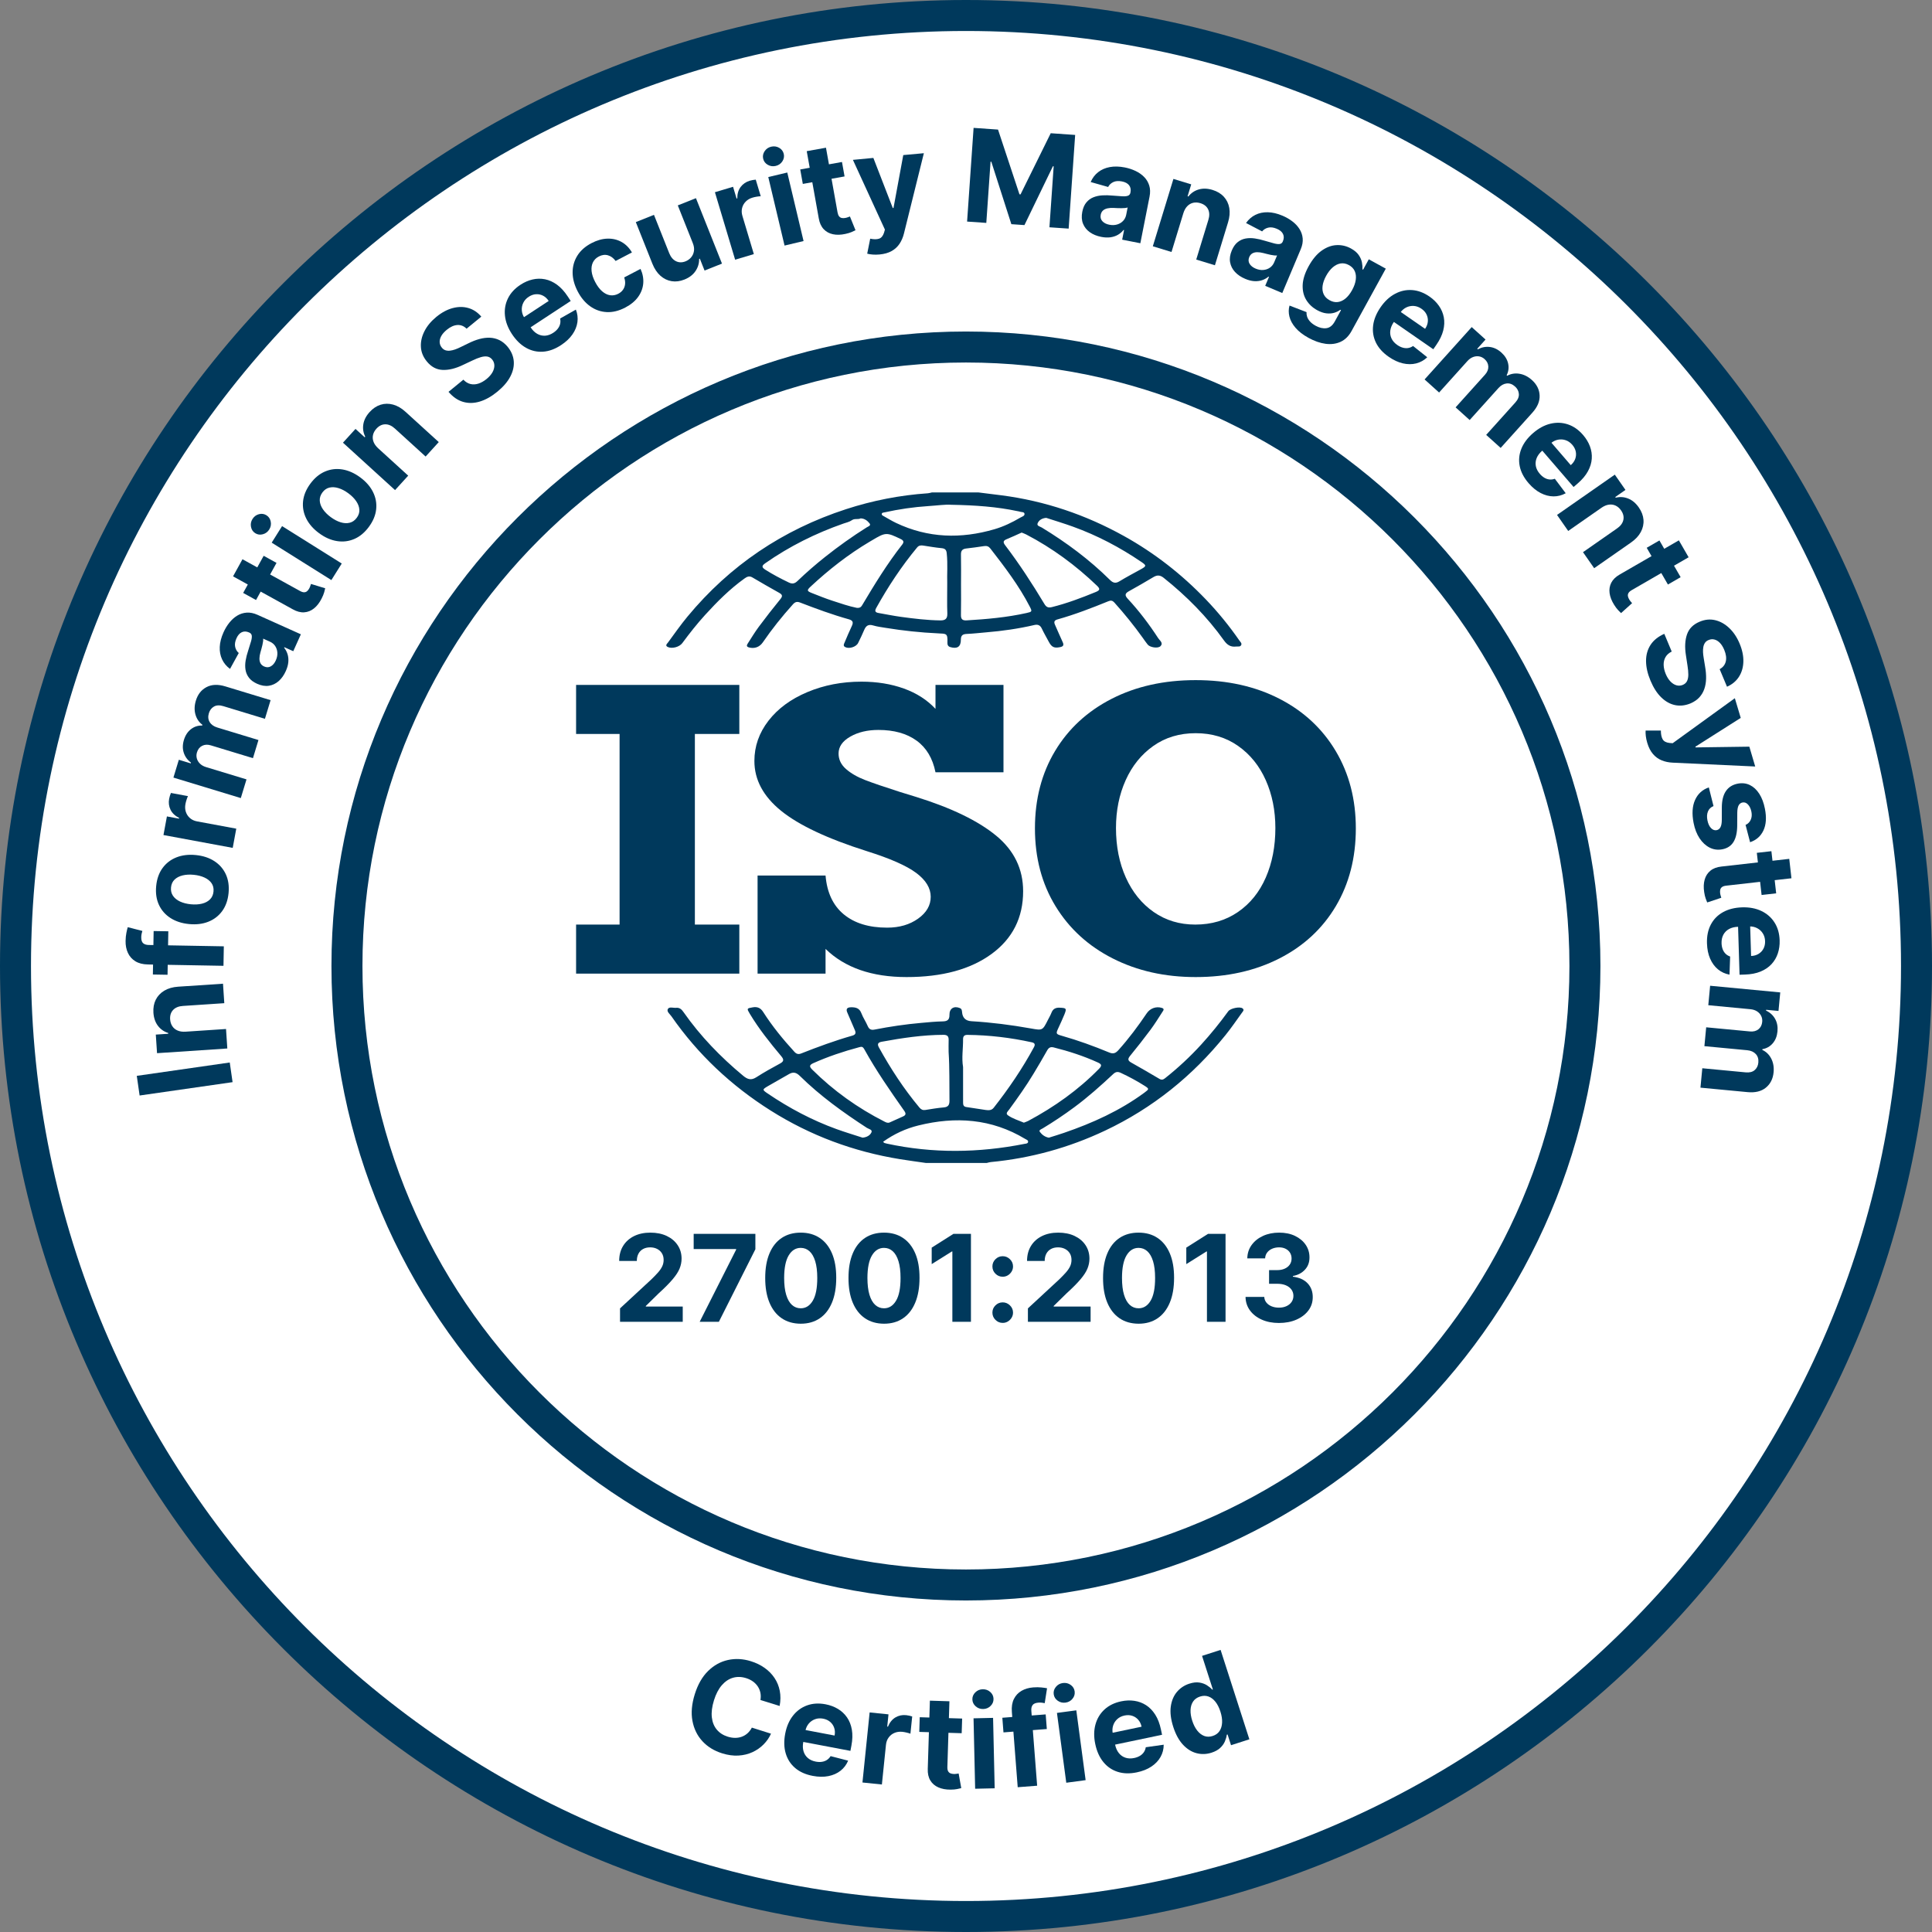 <svg width="200" height="200" viewBox="0 0 200 200" fill="none" xmlns="http://www.w3.org/2000/svg">
<rect x="0" y="0" width="200" height="200" fill="#808080" stroke="none"/>
<g clip-path="url(#clip0_4005_804)">
<g clip-path="url(#clip1_4005_804)">
<path d="M99.996 199.245C154.808 199.245 199.241 154.811 199.241 100C199.241 45.188 154.808 0.754 99.996 0.754C45.184 0.754 0.75 45.188 0.75 100C0.75 154.811 45.184 199.245 99.996 199.245Z" fill="white"/>
<path d="M100 200C44.86 200 0 155.14 0 100C0 44.86 44.86 0 100 0C155.14 0 200 44.86 200 100C200 155.14 155.14 200 100 200ZM100 3.208C46.629 3.208 3.208 46.629 3.208 100C3.208 153.371 46.629 196.792 100 196.792C153.371 196.792 196.792 153.371 196.792 100C196.792 46.629 153.371 3.208 100 3.208Z" fill="#00395C"/>
<path d="M99.994 165.681C63.777 165.681 34.312 136.217 34.312 100C34.312 63.783 63.777 34.318 99.994 34.318C136.211 34.318 165.676 63.783 165.676 100C165.676 136.217 136.211 165.681 99.994 165.681ZM99.994 37.527C65.546 37.527 37.521 65.552 37.521 100C37.521 134.448 65.546 162.473 99.994 162.473C134.441 162.473 162.467 134.447 162.467 100C162.467 65.552 134.442 37.527 99.994 37.527Z" fill="#00395C"/>
<path d="M64.186 136.83V135.443L67.427 132.443C67.703 132.176 67.935 131.936 68.123 131.722C68.311 131.509 68.454 131.299 68.552 131.093C68.65 130.888 68.699 130.664 68.699 130.425C68.699 130.158 68.638 129.927 68.516 129.733C68.395 129.539 68.229 129.39 68.018 129.284C67.808 129.179 67.57 129.126 67.303 129.126C67.024 129.126 66.781 129.183 66.574 129.295C66.366 129.408 66.206 129.569 66.094 129.78C65.981 129.99 65.925 130.241 65.925 130.531H64.098C64.098 129.935 64.232 129.418 64.502 128.98C64.772 128.541 65.15 128.202 65.635 127.961C66.122 127.722 66.682 127.602 67.316 127.602C67.968 127.602 68.536 127.716 69.021 127.946C69.505 128.176 69.882 128.493 70.152 128.9C70.422 129.305 70.557 129.771 70.557 130.296C70.557 130.639 70.489 130.979 70.355 131.313C70.22 131.649 69.98 132.02 69.636 132.427C69.293 132.834 68.808 133.323 68.183 133.892L66.854 135.194V135.256H70.677V136.83L64.186 136.83Z" fill="#00395C"/>
<path d="M72.431 136.83L76.205 129.362V129.3H71.809V127.726H78.197V129.322L74.418 136.83L72.431 136.83Z" fill="#00395C"/>
<path d="M82.891 137.03C82.127 137.027 81.469 136.839 80.92 136.466C80.37 136.092 79.948 135.551 79.653 134.843C79.358 134.135 79.212 133.283 79.215 132.287C79.215 131.294 79.362 130.448 79.657 129.749C79.952 129.049 80.374 128.516 80.924 128.15C81.474 127.784 82.129 127.602 82.891 127.602C83.653 127.602 84.308 127.785 84.858 128.153C85.408 128.52 85.831 129.053 86.128 129.751C86.424 130.449 86.57 131.294 86.567 132.287C86.567 133.286 86.42 134.139 86.125 134.847C85.831 135.556 85.409 136.097 84.86 136.47C84.312 136.844 83.656 137.03 82.891 137.03ZM82.891 135.434C83.413 135.434 83.829 135.172 84.14 134.647C84.451 134.123 84.605 133.336 84.603 132.287C84.603 131.596 84.532 131.021 84.391 130.562C84.251 130.103 84.052 129.758 83.796 129.526C83.54 129.295 83.238 129.18 82.891 129.18C82.373 129.18 81.957 129.439 81.646 129.958C81.335 130.476 81.178 131.253 81.175 132.287C81.175 132.986 81.246 133.57 81.386 134.036C81.527 134.503 81.727 134.853 81.984 135.086C82.242 135.318 82.544 135.434 82.891 135.434Z" fill="#00395C"/>
<path d="M91.512 137.03C90.748 137.027 90.09 136.839 89.541 136.466C88.991 136.092 88.569 135.551 88.274 134.843C87.979 134.135 87.833 133.283 87.836 132.287C87.836 131.294 87.983 130.448 88.278 129.749C88.573 129.049 88.995 128.516 89.545 128.15C90.095 127.784 90.75 127.602 91.512 127.602C92.274 127.602 92.929 127.785 93.479 128.153C94.029 128.52 94.452 129.053 94.749 129.751C95.045 130.449 95.192 131.294 95.188 132.287C95.188 133.286 95.041 134.139 94.746 134.847C94.452 135.556 94.03 136.097 93.481 136.47C92.933 136.844 92.277 137.03 91.512 137.03ZM91.512 135.434C92.034 135.434 92.45 135.172 92.761 134.647C93.073 134.123 93.227 133.336 93.224 132.287C93.224 131.596 93.153 131.021 93.012 130.562C92.872 130.103 92.673 129.758 92.417 129.526C92.161 129.295 91.859 129.18 91.512 129.18C90.994 129.18 90.579 129.439 90.267 129.958C89.957 130.476 89.799 131.253 89.796 132.287C89.796 132.986 89.867 133.57 90.007 134.036C90.148 134.503 90.348 134.853 90.605 135.086C90.863 135.318 91.165 135.434 91.512 135.434Z" fill="#00395C"/>
<path d="M100.512 127.726V136.83H98.588V129.553H98.534L96.449 130.86V129.153L98.703 127.726L100.512 127.726Z" fill="#00395C"/>
<path d="M103.801 132.167C103.508 132.167 103.257 132.063 103.048 131.854C102.839 131.645 102.734 131.394 102.734 131.1C102.734 130.81 102.839 130.561 103.048 130.353C103.257 130.146 103.508 130.042 103.801 130.042C104.086 130.042 104.335 130.146 104.548 130.353C104.762 130.561 104.868 130.81 104.868 131.1C104.868 131.296 104.818 131.474 104.719 131.636C104.62 131.798 104.49 131.927 104.33 132.023C104.17 132.119 103.994 132.167 103.801 132.167ZM103.801 136.946C103.508 136.946 103.257 136.841 103.048 136.632C102.839 136.424 102.734 136.172 102.734 135.879C102.734 135.589 102.839 135.34 103.048 135.132C103.257 134.925 103.508 134.821 103.801 134.821C104.086 134.821 104.335 134.925 104.548 135.132C104.762 135.34 104.868 135.589 104.868 135.879C104.868 136.075 104.818 136.253 104.719 136.415C104.62 136.576 104.49 136.705 104.33 136.802C104.17 136.898 103.994 136.946 103.801 136.946Z" fill="#00395C"/>
<path d="M106.409 136.83V135.443L109.65 132.443C109.925 132.176 110.157 131.936 110.345 131.722C110.534 131.509 110.677 131.299 110.775 131.093C110.872 130.888 110.921 130.664 110.921 130.425C110.921 130.158 110.861 129.927 110.739 129.733C110.617 129.539 110.451 129.39 110.241 129.284C110.03 129.179 109.792 129.126 109.525 129.126C109.247 129.126 109.004 129.183 108.797 129.295C108.589 129.408 108.429 129.569 108.316 129.78C108.204 129.99 108.147 130.241 108.147 130.531H106.32C106.32 129.935 106.455 129.418 106.725 128.98C106.994 128.541 107.373 128.202 107.858 127.961C108.344 127.722 108.905 127.602 109.539 127.602C110.191 127.602 110.759 127.716 111.243 127.946C111.728 128.176 112.105 128.493 112.375 128.9C112.645 129.305 112.779 129.771 112.779 130.296C112.779 130.639 112.712 130.979 112.577 131.313C112.442 131.649 112.203 132.02 111.859 132.427C111.516 132.834 111.031 133.323 110.405 133.892L109.076 135.194V135.256H112.899V136.83L106.409 136.83Z" fill="#00395C"/>
<path d="M117.864 137.03C117.099 137.027 116.442 136.839 115.892 136.466C115.343 136.092 114.92 135.551 114.625 134.843C114.331 134.135 114.184 133.283 114.188 132.287C114.188 131.294 114.335 130.448 114.63 129.749C114.925 129.049 115.347 128.516 115.897 128.15C116.447 127.784 117.102 127.602 117.864 127.602C118.626 127.602 119.281 127.785 119.831 128.153C120.381 128.52 120.804 129.053 121.1 129.751C121.396 130.449 121.543 131.294 121.54 132.287C121.54 133.286 121.393 134.139 121.098 134.847C120.803 135.556 120.381 136.097 119.833 136.47C119.285 136.844 118.628 137.03 117.864 137.03ZM117.864 135.434C118.385 135.434 118.802 135.172 119.113 134.647C119.424 134.123 119.578 133.336 119.575 132.287C119.575 131.596 119.505 131.021 119.364 130.562C119.224 130.103 119.025 129.758 118.769 129.526C118.512 129.295 118.21 129.18 117.864 129.18C117.345 129.18 116.93 129.439 116.619 129.958C116.308 130.476 116.151 131.253 116.148 132.287C116.148 132.986 116.218 133.57 116.359 134.036C116.5 134.503 116.699 134.853 116.957 135.086C117.215 135.318 117.517 135.434 117.864 135.434Z" fill="#00395C"/>
<path d="M126.868 127.726V136.83H124.943V129.553H124.89L122.805 130.86V129.153L125.058 127.726L126.868 127.726Z" fill="#00395C"/>
<path d="M132.392 136.954C131.728 136.954 131.137 136.84 130.62 136.61C130.103 136.381 129.695 136.063 129.398 135.659C129.1 135.254 128.946 134.787 128.938 134.256H130.876C130.887 134.479 130.961 134.674 131.096 134.841C131.23 135.008 131.411 135.138 131.636 135.23C131.861 135.322 132.114 135.368 132.396 135.368C132.689 135.368 132.948 135.316 133.174 135.212C133.399 135.109 133.576 134.964 133.703 134.781C133.83 134.597 133.894 134.385 133.894 134.145C133.894 133.902 133.827 133.687 133.692 133.498C133.557 133.31 133.364 133.163 133.114 133.056C132.863 132.949 132.566 132.896 132.223 132.896H131.374V131.482H132.223C132.513 131.482 132.77 131.432 132.994 131.331C133.218 131.23 133.392 131.09 133.516 130.911C133.641 130.732 133.703 130.522 133.703 130.282C133.703 130.054 133.649 129.853 133.541 129.68C133.433 129.506 133.281 129.371 133.087 129.273C132.893 129.175 132.667 129.126 132.41 129.126C132.148 129.126 131.91 129.173 131.694 129.266C131.477 129.36 131.304 129.492 131.174 129.664C131.043 129.836 130.974 130.038 130.965 130.269H129.12C129.129 129.744 129.278 129.282 129.569 128.882C129.859 128.481 130.251 128.168 130.744 127.942C131.238 127.715 131.796 127.602 132.418 127.602C133.047 127.602 133.596 127.715 134.067 127.944C134.538 128.172 134.906 128.479 135.168 128.866C135.43 129.253 135.559 129.687 135.557 130.167C135.559 130.676 135.402 131.102 135.083 131.442C134.765 131.783 134.351 131.999 133.841 132.091V132.162C134.51 132.249 135.021 132.48 135.372 132.858C135.723 133.236 135.897 133.708 135.895 134.274C135.897 134.793 135.748 135.254 135.448 135.657C135.147 136.059 134.733 136.377 134.205 136.608C133.678 136.839 133.073 136.954 132.392 136.954Z" fill="#00395C"/>
<path d="M14.16 111.372L23.784 109.989L24.076 112.024L14.453 113.407L14.16 111.372Z" fill="#00395C"/>
<path d="M19.191 106.801L23.398 106.521L23.532 108.538L16.257 109.024L16.129 107.101L17.413 107.015L17.407 106.93C16.973 106.797 16.62 106.55 16.346 106.188C16.073 105.825 15.919 105.374 15.882 104.834C15.849 104.328 15.93 103.881 16.125 103.49C16.322 103.099 16.617 102.786 17.012 102.551C17.408 102.315 17.887 102.178 18.453 102.141L23.085 101.832L23.219 103.849L18.947 104.134C18.502 104.161 18.161 104.298 17.926 104.545C17.69 104.792 17.585 105.118 17.612 105.522C17.631 105.794 17.705 106.029 17.836 106.228C17.966 106.427 18.146 106.577 18.377 106.677C18.607 106.778 18.879 106.819 19.191 106.801Z" fill="#00395C"/>
<path d="M23.134 99.98L15.317 99.841C14.789 99.832 14.353 99.721 14.007 99.507C13.663 99.294 13.408 99.005 13.24 98.641C13.072 98.277 12.992 97.866 13.001 97.407C13.006 97.098 13.035 96.814 13.086 96.557C13.139 96.299 13.184 96.108 13.225 95.982L14.738 96.37C14.71 96.448 14.685 96.545 14.661 96.66C14.637 96.775 14.624 96.894 14.622 97.014C14.617 97.311 14.681 97.52 14.817 97.639C14.953 97.758 15.144 97.82 15.39 97.824L23.17 97.963L23.134 99.98ZM15.905 96.381L17.424 96.407L17.344 100.907L15.826 100.881L15.905 96.381Z" fill="#00395C"/>
<path d="M23.661 92.452C23.589 93.187 23.37 93.804 23.005 94.308C22.639 94.811 22.162 95.18 21.571 95.415C20.98 95.65 20.314 95.731 19.57 95.658C18.821 95.585 18.179 95.376 17.645 95.031C17.111 94.687 16.713 94.232 16.452 93.668C16.191 93.103 16.096 92.454 16.168 91.72C16.239 90.986 16.458 90.367 16.824 89.864C17.189 89.361 17.668 88.992 18.258 88.757C18.848 88.522 19.519 88.441 20.268 88.515C21.012 88.587 21.65 88.796 22.184 89.141C22.718 89.485 23.116 89.94 23.377 90.504C23.637 91.069 23.732 91.718 23.661 92.452ZM22.102 92.29C22.135 91.956 22.067 91.669 21.899 91.426C21.73 91.184 21.485 90.989 21.166 90.842C20.847 90.695 20.476 90.6 20.054 90.559C19.632 90.517 19.25 90.539 18.908 90.621C18.566 90.704 18.288 90.847 18.074 91.052C17.86 91.258 17.736 91.526 17.704 91.861C17.671 92.198 17.74 92.49 17.909 92.737C18.08 92.984 18.324 93.181 18.643 93.328C18.963 93.476 19.333 93.57 19.755 93.611C20.178 93.652 20.56 93.632 20.901 93.549C21.244 93.466 21.521 93.32 21.734 93.11C21.947 92.9 22.07 92.627 22.102 92.29Z" fill="#00395C"/>
<path d="M24.091 87.772L16.922 86.443L17.279 84.516L18.53 84.747L18.543 84.672C18.123 84.459 17.827 84.178 17.654 83.827C17.483 83.476 17.435 83.1 17.509 82.699C17.528 82.6 17.554 82.494 17.587 82.381C17.621 82.268 17.657 82.17 17.695 82.087L19.459 82.414C19.414 82.502 19.365 82.626 19.313 82.787C19.261 82.948 19.222 83.097 19.197 83.235C19.142 83.527 19.157 83.798 19.24 84.051C19.325 84.303 19.466 84.516 19.665 84.689C19.865 84.864 20.111 84.977 20.404 85.031L24.459 85.783L24.091 87.772Z" fill="#00395C"/>
<path d="M24.928 82.617L17.953 80.495L18.513 78.651L19.744 79.025L19.769 78.944C19.405 78.674 19.156 78.334 19.023 77.923C18.889 77.512 18.895 77.071 19.039 76.598C19.184 76.12 19.427 75.749 19.767 75.485C20.107 75.221 20.497 75.095 20.936 75.106L20.958 75.034C20.602 74.769 20.36 74.414 20.233 73.967C20.106 73.519 20.12 73.04 20.276 72.529C20.474 71.878 20.842 71.411 21.379 71.13C21.916 70.848 22.564 70.823 23.32 71.053L28.012 72.48L27.425 74.41L23.114 73.099C22.727 72.981 22.405 72.996 22.149 73.142C21.892 73.29 21.717 73.518 21.624 73.827C21.517 74.178 21.544 74.485 21.707 74.75C21.869 75.015 22.133 75.202 22.496 75.312L26.756 76.608L26.186 78.484L21.834 77.161C21.493 77.056 21.19 77.071 20.928 77.206C20.666 77.338 20.487 77.564 20.39 77.882C20.324 78.097 20.32 78.307 20.375 78.51C20.43 78.715 20.539 78.895 20.701 79.053C20.863 79.212 21.072 79.331 21.33 79.409L25.518 80.682L24.928 82.617Z" fill="#00395C"/>
<path d="M29.587 69.465C29.397 69.89 29.153 70.234 28.856 70.5C28.558 70.765 28.219 70.928 27.84 70.988C27.46 71.048 27.052 70.98 26.613 70.783C26.243 70.617 25.963 70.41 25.773 70.161C25.583 69.912 25.464 69.637 25.416 69.335C25.367 69.032 25.372 68.714 25.428 68.38C25.485 68.046 25.571 67.708 25.687 67.364C25.819 66.959 25.921 66.631 25.992 66.377C26.062 66.124 26.085 65.928 26.061 65.789C26.037 65.65 25.953 65.549 25.812 65.485L25.787 65.474C25.512 65.35 25.262 65.341 25.034 65.445C24.807 65.549 24.622 65.759 24.481 66.073C24.332 66.406 24.286 66.702 24.344 66.964C24.401 67.225 24.526 67.438 24.717 67.6L23.812 69.244C23.447 68.976 23.173 68.649 22.992 68.261C22.81 67.874 22.728 67.444 22.749 66.969C22.77 66.494 22.9 65.991 23.138 65.46C23.304 65.091 23.506 64.755 23.746 64.455C23.985 64.155 24.255 63.913 24.555 63.731C24.855 63.549 25.182 63.445 25.535 63.419C25.888 63.394 26.263 63.47 26.658 63.647L31.145 65.663L30.359 67.412L29.436 66.998L29.413 67.05C29.573 67.251 29.691 67.475 29.769 67.725C29.845 67.974 29.872 68.244 29.847 68.535C29.822 68.826 29.736 69.136 29.587 69.465ZM28.552 68.365C28.674 68.094 28.727 67.83 28.713 67.573C28.698 67.317 28.624 67.088 28.493 66.886C28.361 66.685 28.178 66.531 27.945 66.427L27.238 66.11C27.25 66.184 27.249 66.278 27.234 66.391C27.22 66.505 27.197 66.63 27.166 66.764C27.135 66.899 27.101 67.033 27.064 67.166C27.026 67.298 26.993 67.418 26.962 67.526C26.896 67.757 26.862 67.968 26.858 68.161C26.855 68.354 26.891 68.522 26.968 68.664C27.045 68.806 27.17 68.915 27.343 68.993C27.595 69.106 27.827 69.1 28.041 68.976C28.255 68.852 28.425 68.648 28.552 68.365Z" fill="#00395C"/>
<path d="M24.125 59.664L25.102 57.893L31.054 61.177C31.218 61.268 31.359 61.313 31.475 61.313C31.593 61.313 31.695 61.277 31.781 61.207C31.866 61.137 31.943 61.042 32.008 60.923C32.054 60.84 32.092 60.752 32.122 60.661C32.153 60.569 32.177 60.499 32.193 60.45L33.664 60.899C33.643 61.003 33.607 61.145 33.556 61.327C33.504 61.508 33.419 61.716 33.3 61.951C33.082 62.386 32.819 62.728 32.512 62.977C32.205 63.225 31.866 63.362 31.493 63.388C31.121 63.414 30.727 63.31 30.31 63.076L24.125 59.664ZM27.295 57.536L28.625 58.27L26.504 62.114L25.173 61.38L27.295 57.536Z" fill="#00395C"/>
<path d="M27.873 54.811C27.713 55.066 27.491 55.232 27.208 55.307C26.924 55.384 26.663 55.347 26.425 55.198C26.187 55.048 26.039 54.829 25.983 54.54C25.927 54.25 25.978 53.98 26.137 53.728C26.298 53.471 26.52 53.304 26.802 53.229C27.085 53.154 27.345 53.191 27.584 53.341C27.822 53.491 27.97 53.709 28.026 53.997C28.083 54.285 28.032 54.556 27.873 54.811ZM34.303 60.049L28.126 56.175L29.201 54.462L35.378 58.336L34.303 60.049Z" fill="#00395C"/>
<path d="M38.189 54.536C37.751 55.131 37.247 55.55 36.675 55.795C36.104 56.04 35.505 56.113 34.877 56.012C34.249 55.911 33.634 55.64 33.033 55.197C32.426 54.75 31.982 54.242 31.7 53.673C31.418 53.103 31.309 52.509 31.373 51.89C31.438 51.272 31.689 50.665 32.126 50.072C32.563 49.478 33.068 49.059 33.64 48.814C34.211 48.568 34.811 48.496 35.438 48.596C36.066 48.697 36.683 48.97 37.289 49.417C37.891 49.86 38.332 50.366 38.615 50.936C38.897 51.505 39.006 52.099 38.941 52.718C38.877 53.336 38.626 53.943 38.189 54.536ZM36.933 53.599C37.132 53.33 37.221 53.047 37.2 52.753C37.179 52.459 37.069 52.167 36.87 51.876C36.671 51.586 36.401 51.316 36.059 51.064C35.718 50.812 35.379 50.635 35.043 50.531C34.706 50.427 34.394 50.408 34.106 50.474C33.817 50.541 33.573 50.709 33.374 50.979C33.173 51.252 33.083 51.538 33.102 51.837C33.121 52.136 33.231 52.431 33.43 52.721C33.629 53.011 33.9 53.282 34.24 53.533C34.582 53.785 34.921 53.962 35.257 54.066C35.593 54.17 35.906 54.187 36.196 54.116C36.486 54.045 36.732 53.873 36.933 53.599Z" fill="#00395C"/>
<path d="M39.141 46.401L42.257 49.24L40.895 50.735L35.504 45.826L36.802 44.401L37.752 45.267L37.81 45.203C37.606 44.799 37.539 44.371 37.611 43.924C37.684 43.476 37.902 43.052 38.266 42.652C38.607 42.277 38.986 42.026 39.403 41.896C39.82 41.767 40.251 41.763 40.695 41.884C41.138 42.006 41.57 42.257 41.988 42.639L45.421 45.764L44.06 47.26L40.894 44.377C40.566 44.074 40.231 43.923 39.89 43.925C39.548 43.926 39.241 44.077 38.969 44.376C38.785 44.578 38.667 44.794 38.614 45.026C38.561 45.258 38.578 45.492 38.665 45.728C38.752 45.964 38.911 46.188 39.141 46.401Z" fill="#00395C"/>
<path d="M48.3 34.027C48.027 33.755 47.713 33.627 47.356 33.645C46.998 33.665 46.629 33.829 46.247 34.142C45.988 34.355 45.798 34.57 45.678 34.789C45.559 35.008 45.504 35.219 45.514 35.424C45.524 35.628 45.595 35.811 45.727 35.973C45.833 36.112 45.958 36.206 46.103 36.255C46.247 36.304 46.404 36.32 46.574 36.302C46.742 36.284 46.921 36.242 47.108 36.176C47.296 36.111 47.487 36.029 47.681 35.931L48.489 35.539C48.878 35.345 49.259 35.196 49.633 35.094C50.008 34.992 50.369 34.948 50.716 34.962C51.063 34.977 51.392 35.06 51.702 35.21C52.012 35.362 52.296 35.594 52.555 35.904C52.93 36.367 53.139 36.861 53.184 37.387C53.227 37.913 53.108 38.447 52.825 38.987C52.542 39.528 52.093 40.05 51.481 40.55C50.874 41.048 50.27 41.387 49.668 41.569C49.066 41.751 48.49 41.761 47.939 41.601C47.388 41.441 46.886 41.094 46.43 40.563L47.969 39.304C48.193 39.541 48.438 39.692 48.704 39.754C48.969 39.817 49.246 39.801 49.531 39.709C49.817 39.616 50.097 39.456 50.371 39.233C50.641 39.011 50.843 38.781 50.979 38.539C51.114 38.297 51.179 38.062 51.176 37.831C51.172 37.602 51.095 37.396 50.947 37.215C50.809 37.046 50.642 36.945 50.449 36.911C50.255 36.877 50.031 36.898 49.776 36.972C49.519 37.046 49.227 37.163 48.898 37.321L47.911 37.786C47.151 38.151 46.453 38.32 45.816 38.293C45.18 38.265 44.636 37.973 44.184 37.415C43.809 36.961 43.604 36.464 43.572 35.922C43.539 35.38 43.66 34.837 43.935 34.293C44.209 33.749 44.621 33.253 45.169 32.804C45.728 32.346 46.294 32.043 46.868 31.892C47.441 31.741 47.985 31.741 48.496 31.89C49.007 32.041 49.45 32.336 49.824 32.779L48.3 34.027Z" fill="#00395C"/>
<path d="M58.077 35.728C57.45 36.14 56.827 36.367 56.209 36.407C55.59 36.448 55.005 36.313 54.453 36.003C53.901 35.694 53.415 35.217 52.992 34.575C52.581 33.947 52.341 33.318 52.274 32.684C52.206 32.051 52.308 31.456 52.577 30.9C52.847 30.345 53.28 29.871 53.878 29.479C54.28 29.215 54.697 29.032 55.13 28.932C55.562 28.832 55.992 28.825 56.421 28.91C56.85 28.996 57.265 29.185 57.664 29.476C58.064 29.769 58.435 30.174 58.776 30.693L59.08 31.157L53.933 34.536L53.245 33.489L56.801 31.154C56.641 30.911 56.447 30.73 56.218 30.611C55.988 30.493 55.745 30.441 55.488 30.457C55.231 30.472 54.98 30.56 54.734 30.722C54.477 30.89 54.289 31.099 54.169 31.346C54.05 31.592 53.999 31.851 54.017 32.121C54.035 32.392 54.122 32.648 54.278 32.89L54.932 33.886C55.129 34.188 55.357 34.412 55.613 34.557C55.87 34.703 56.141 34.767 56.425 34.752C56.709 34.735 56.994 34.634 57.277 34.448C57.465 34.324 57.62 34.185 57.74 34.03C57.862 33.874 57.943 33.708 57.985 33.529C58.026 33.35 58.026 33.165 57.983 32.973L59.615 32.05C59.782 32.478 59.835 32.911 59.774 33.35C59.712 33.791 59.54 34.215 59.257 34.622C58.973 35.029 58.58 35.398 58.077 35.728Z" fill="#00395C"/>
<path d="M64.724 31.839C64.062 32.185 63.419 32.341 62.797 32.307C62.174 32.273 61.605 32.072 61.088 31.702C60.572 31.332 60.144 30.821 59.803 30.167C59.458 29.504 59.282 28.857 59.277 28.221C59.273 27.587 59.434 27.005 59.761 26.476C60.087 25.946 60.578 25.511 61.231 25.17C61.795 24.875 62.343 24.719 62.874 24.704C63.404 24.687 63.889 24.799 64.33 25.041C64.769 25.283 65.133 25.646 65.418 26.133L63.727 27.015C63.51 26.718 63.249 26.523 62.943 26.431C62.636 26.34 62.319 26.38 61.99 26.551C61.712 26.696 61.51 26.898 61.382 27.155C61.254 27.412 61.207 27.715 61.241 28.061C61.276 28.408 61.399 28.784 61.612 29.191C61.827 29.602 62.067 29.924 62.331 30.153C62.596 30.383 62.871 30.52 63.158 30.563C63.444 30.606 63.727 30.555 64.005 30.41C64.21 30.303 64.372 30.165 64.492 29.995C64.613 29.825 64.684 29.632 64.708 29.414C64.732 29.196 64.701 28.965 64.616 28.72L66.308 27.837C66.538 28.345 66.631 28.849 66.587 29.349C66.542 29.849 66.364 30.314 66.053 30.744C65.742 31.174 65.299 31.539 64.724 31.839Z" fill="#00395C"/>
<path d="M71.713 25.152L70.165 21.262L72.044 20.515L74.74 27.289L72.936 28.007L72.446 26.776L72.375 26.804C72.381 27.263 72.254 27.683 71.996 28.064C71.737 28.447 71.354 28.739 70.845 28.941C70.392 29.121 69.952 29.177 69.527 29.108C69.101 29.039 68.716 28.853 68.372 28.551C68.029 28.248 67.75 27.833 67.537 27.305L65.82 22.991L67.699 22.243L69.282 26.221C69.445 26.621 69.678 26.894 69.982 27.042C70.285 27.19 70.616 27.193 70.972 27.052C71.198 26.961 71.389 26.825 71.544 26.642C71.7 26.46 71.798 26.24 71.838 25.987C71.878 25.732 71.836 25.454 71.713 25.152Z" fill="#00395C"/>
<path d="M76.101 26.884L74.008 19.899L75.886 19.337L76.251 20.555L76.323 20.533C76.321 20.062 76.436 19.67 76.67 19.356C76.903 19.044 77.215 18.829 77.606 18.712C77.703 18.683 77.81 18.658 77.926 18.636C78.041 18.614 78.145 18.602 78.236 18.598L78.751 20.316C78.652 20.317 78.519 20.33 78.352 20.357C78.185 20.384 78.034 20.418 77.901 20.458C77.616 20.542 77.381 20.68 77.195 20.87C77.009 21.059 76.884 21.282 76.821 21.539C76.758 21.796 76.768 22.067 76.854 22.352L78.038 26.304L76.101 26.884Z" fill="#00395C"/>
<path d="M80.307 17.176C80.015 17.246 79.741 17.208 79.486 17.064C79.23 16.919 79.07 16.711 79.004 16.437C78.939 16.163 78.988 15.903 79.151 15.657C79.314 15.412 79.54 15.255 79.829 15.186C80.125 15.117 80.4 15.153 80.654 15.298C80.908 15.443 81.067 15.653 81.133 15.926C81.198 16.201 81.149 16.46 80.988 16.705C80.827 16.949 80.6 17.107 80.307 17.176ZM81.217 25.421L79.532 18.327L81.499 17.86L83.184 24.953L81.217 25.421Z" fill="#00395C"/>
<path d="M87.162 16.769L87.429 18.264L83.107 19.039L82.84 17.543L87.162 16.769ZM83.513 15.648L85.504 15.291L86.702 21.982C86.735 22.166 86.788 22.304 86.863 22.395C86.937 22.487 87.028 22.543 87.136 22.566C87.245 22.588 87.366 22.587 87.5 22.563C87.594 22.546 87.685 22.521 87.776 22.488C87.866 22.453 87.935 22.428 87.984 22.409L88.562 23.834C88.468 23.883 88.334 23.945 88.162 24.02C87.988 24.094 87.773 24.159 87.517 24.214C87.039 24.319 86.609 24.331 86.223 24.248C85.837 24.167 85.516 23.989 85.262 23.716C85.007 23.444 84.839 23.072 84.758 22.601L83.513 15.648Z" fill="#00395C"/>
<path d="M91.059 26.343C90.803 26.367 90.563 26.37 90.337 26.352C90.111 26.333 89.923 26.303 89.773 26.26L90.084 24.709C90.45 24.786 90.753 24.787 90.992 24.711C91.231 24.636 91.406 24.427 91.516 24.086L91.606 23.768L88.293 16.549L90.41 16.348L92.419 21.535L92.495 21.528L93.506 16.054L95.638 15.86L93.579 24.163C93.481 24.563 93.329 24.919 93.125 25.228C92.921 25.539 92.65 25.79 92.312 25.983C91.974 26.175 91.556 26.295 91.059 26.343Z" fill="#00395C"/>
<path d="M100.786 13.238L103.315 13.414L105.534 20.115L105.647 20.123L108.771 13.792L111.3 13.968L110.627 23.666L108.637 23.529L109.076 17.216L108.996 17.211L106.051 23.301L104.695 23.207L102.622 16.744L102.542 16.738L102.102 23.075L100.113 22.937L100.786 13.238Z" fill="#00395C"/>
<path d="M113.994 24.521C113.537 24.43 113.145 24.27 112.82 24.04C112.495 23.81 112.26 23.517 112.116 23.16C111.972 22.805 111.946 22.391 112.039 21.919C112.118 21.521 112.256 21.202 112.456 20.961C112.655 20.72 112.896 20.541 113.181 20.426C113.464 20.312 113.776 20.244 114.113 20.224C114.451 20.203 114.801 20.211 115.161 20.247C115.586 20.285 115.929 20.31 116.191 20.321C116.454 20.333 116.65 20.311 116.78 20.256C116.91 20.201 116.991 20.097 117.021 19.945L117.026 19.918C117.084 19.623 117.037 19.376 116.884 19.178C116.731 18.98 116.485 18.848 116.146 18.782C115.79 18.711 115.491 18.733 115.248 18.848C115.006 18.963 114.828 19.132 114.713 19.355L112.907 18.844C113.086 18.427 113.344 18.087 113.68 17.823C114.015 17.558 114.418 17.383 114.884 17.296C115.352 17.209 115.871 17.222 116.443 17.334C116.839 17.413 117.212 17.535 117.558 17.7C117.904 17.866 118.201 18.073 118.446 18.325C118.692 18.576 118.866 18.872 118.97 19.21C119.075 19.549 119.085 19.93 119.001 20.356L118.048 25.181L116.167 24.81L116.363 23.817L116.307 23.806C116.148 24.007 115.955 24.174 115.73 24.305C115.504 24.436 115.247 24.522 114.958 24.564C114.669 24.605 114.348 24.591 113.994 24.521ZM114.832 23.263C115.123 23.321 115.393 23.314 115.639 23.241C115.886 23.169 116.093 23.046 116.259 22.872C116.426 22.699 116.533 22.486 116.584 22.235L116.733 21.476C116.663 21.504 116.571 21.524 116.458 21.535C116.344 21.547 116.217 21.553 116.079 21.552C115.941 21.553 115.802 21.55 115.665 21.544C115.527 21.537 115.403 21.531 115.291 21.525C115.051 21.514 114.837 21.528 114.649 21.568C114.46 21.608 114.306 21.681 114.185 21.788C114.063 21.895 113.984 22.042 113.947 22.227C113.894 22.498 113.952 22.723 114.121 22.903C114.291 23.084 114.528 23.203 114.832 23.263Z" fill="#00395C"/>
<path d="M122.506 22.055L121.274 26.086L119.34 25.495L121.472 18.522L123.315 19.085L122.939 20.315L123.021 20.34C123.299 19.982 123.657 19.74 124.092 19.613C124.528 19.487 125.005 19.503 125.522 19.661C126.007 19.809 126.396 20.044 126.691 20.366C126.986 20.688 127.175 21.075 127.255 21.529C127.334 21.982 127.291 22.479 127.126 23.021L125.768 27.461L123.834 26.869L125.087 22.774C125.22 22.349 125.213 21.982 125.066 21.673C124.918 21.365 124.651 21.152 124.264 21.033C124.003 20.953 123.757 20.939 123.524 20.991C123.292 21.043 123.088 21.158 122.912 21.338C122.736 21.517 122.601 21.756 122.506 22.055Z" fill="#00395C"/>
<path d="M128.904 28.866C128.475 28.686 128.124 28.45 127.852 28.159C127.58 27.867 127.41 27.533 127.341 27.155C127.271 26.777 127.33 26.367 127.517 25.923C127.675 25.55 127.875 25.265 128.119 25.07C128.363 24.873 128.635 24.748 128.936 24.693C129.238 24.638 129.556 24.634 129.892 24.683C130.226 24.731 130.567 24.81 130.913 24.918C131.321 25.041 131.652 25.135 131.907 25.2C132.161 25.264 132.358 25.283 132.497 25.255C132.636 25.228 132.734 25.143 132.794 25L132.806 24.973C132.922 24.696 132.926 24.445 132.816 24.22C132.707 23.995 132.493 23.816 132.175 23.683C131.84 23.541 131.542 23.502 131.282 23.566C131.022 23.629 130.812 23.759 130.654 23.954L128.99 23.087C129.25 22.716 129.57 22.435 129.954 22.244C130.336 22.053 130.765 21.962 131.239 21.972C131.715 21.981 132.221 22.099 132.757 22.326C133.13 22.483 133.47 22.677 133.776 22.91C134.082 23.141 134.33 23.406 134.519 23.702C134.708 23.998 134.82 24.322 134.853 24.674C134.887 25.027 134.819 25.403 134.651 25.803L132.741 30.335L130.974 29.59L131.367 28.658L131.314 28.636C131.118 28.8 130.896 28.924 130.648 29.007C130.4 29.089 130.13 29.122 129.839 29.105C129.548 29.086 129.237 29.007 128.904 28.866ZM129.979 27.805C130.253 27.921 130.518 27.968 130.775 27.948C131.031 27.926 131.258 27.848 131.456 27.712C131.654 27.576 131.803 27.39 131.903 27.153L132.203 26.44C132.129 26.454 132.035 26.454 131.921 26.442C131.808 26.431 131.683 26.41 131.548 26.383C131.412 26.355 131.277 26.324 131.143 26.289C131.011 26.255 130.889 26.225 130.781 26.196C130.549 26.136 130.336 26.107 130.144 26.108C129.951 26.109 129.785 26.149 129.644 26.23C129.504 26.31 129.397 26.438 129.323 26.612C129.216 26.866 129.228 27.098 129.356 27.309C129.486 27.52 129.694 27.685 129.979 27.805Z" fill="#00395C"/>
<path d="M135.459 34.976C134.884 34.66 134.435 34.312 134.111 33.932C133.787 33.553 133.576 33.165 133.479 32.768C133.383 32.373 133.387 31.994 133.491 31.632L135.252 32.311C135.238 32.456 135.256 32.609 135.308 32.772C135.359 32.936 135.456 33.1 135.598 33.265C135.74 33.429 135.941 33.583 136.198 33.725C136.584 33.936 136.953 34.019 137.304 33.974C137.656 33.929 137.947 33.697 138.177 33.278L138.819 32.108L138.744 32.068C138.568 32.203 138.36 32.306 138.118 32.378C137.875 32.451 137.605 32.471 137.306 32.437C137.007 32.403 136.688 32.293 136.349 32.107C135.87 31.843 135.495 31.493 135.225 31.054C134.955 30.615 134.831 30.101 134.852 29.511C134.874 28.923 135.079 28.275 135.467 27.567C135.865 26.843 136.315 26.303 136.817 25.947C137.32 25.591 137.833 25.4 138.359 25.374C138.884 25.348 139.38 25.464 139.849 25.721C140.207 25.918 140.474 26.142 140.649 26.395C140.824 26.648 140.937 26.905 140.987 27.166C141.037 27.426 141.055 27.664 141.041 27.881L141.108 27.918L141.697 26.843L143.457 27.81L139.914 34.264C139.622 34.796 139.245 35.169 138.781 35.383C138.318 35.596 137.8 35.665 137.23 35.591C136.659 35.516 136.068 35.31 135.459 34.976ZM137.643 31.084C137.928 31.241 138.209 31.302 138.486 31.268C138.763 31.234 139.028 31.112 139.283 30.904C139.535 30.695 139.765 30.402 139.971 30.028C140.177 29.653 140.302 29.299 140.348 28.965C140.394 28.631 140.36 28.333 140.244 28.071C140.128 27.809 139.927 27.599 139.641 27.442C139.349 27.283 139.061 27.226 138.775 27.273C138.49 27.321 138.219 27.455 137.965 27.675C137.709 27.897 137.482 28.189 137.283 28.552C137.08 28.922 136.957 29.269 136.914 29.593C136.871 29.918 136.909 30.207 137.028 30.462C137.146 30.717 137.351 30.924 137.643 31.084Z" fill="#00395C"/>
<path d="M143.762 36.937C143.145 36.51 142.702 36.018 142.432 35.459C142.162 34.901 142.069 34.308 142.148 33.68C142.229 33.053 142.489 32.423 142.926 31.791C143.354 31.174 143.848 30.716 144.41 30.417C144.972 30.116 145.56 29.986 146.177 30.028C146.793 30.07 147.395 30.295 147.983 30.702C148.378 30.976 148.703 31.294 148.958 31.658C149.213 32.021 149.381 32.417 149.462 32.847C149.544 33.277 149.524 33.732 149.403 34.212C149.282 34.692 149.045 35.187 148.691 35.697L148.375 36.154L143.314 32.648L144.028 31.618L147.525 34.04C147.69 33.801 147.785 33.553 147.808 33.296C147.833 33.039 147.789 32.794 147.679 32.562C147.569 32.329 147.393 32.13 147.15 31.962C146.898 31.787 146.635 31.691 146.361 31.672C146.087 31.654 145.828 31.703 145.584 31.821C145.341 31.94 145.136 32.117 144.969 32.351L144.291 33.331C144.086 33.628 143.964 33.922 143.924 34.215C143.885 34.507 143.927 34.782 144.049 35.04C144.17 35.297 144.37 35.522 144.649 35.715C144.834 35.843 145.02 35.935 145.211 35.988C145.4 36.043 145.585 36.056 145.767 36.028C145.948 35.999 146.12 35.929 146.282 35.818L147.748 36.984C147.415 37.3 147.032 37.512 146.602 37.62C146.171 37.727 145.714 37.726 145.229 37.616C144.745 37.506 144.256 37.28 143.762 36.937Z" fill="#00395C"/>
<path d="M147.473 39.28L152.351 33.86L153.783 35.149L152.922 36.106L152.986 36.163C153.385 35.947 153.798 35.865 154.227 35.919C154.655 35.973 155.054 36.165 155.421 36.495C155.792 36.83 156.026 37.207 156.12 37.626C156.215 38.046 156.164 38.453 155.968 38.846L156.025 38.897C156.415 38.686 156.839 38.618 157.297 38.692C157.756 38.767 158.184 38.983 158.582 39.34C159.088 39.796 159.354 40.326 159.381 40.932C159.409 41.538 159.159 42.134 158.628 42.723L155.348 46.368L153.849 45.019L156.863 41.67C157.134 41.369 157.257 41.071 157.232 40.776C157.208 40.482 157.076 40.227 156.835 40.011C156.563 39.765 156.272 39.66 155.963 39.695C155.655 39.73 155.374 39.889 155.12 40.172L152.14 43.481L150.684 42.17L153.726 38.789C153.965 38.523 154.08 38.244 154.07 37.95C154.06 37.655 153.932 37.397 153.685 37.175C153.518 37.024 153.33 36.931 153.122 36.894C152.914 36.859 152.704 36.88 152.492 36.96C152.28 37.039 152.084 37.18 151.904 37.379L148.976 40.633L147.473 39.28Z" fill="#00395C"/>
<path d="M158.235 50.013C157.745 49.444 157.44 48.856 157.319 48.248C157.198 47.639 157.256 47.042 157.491 46.455C157.727 45.867 158.136 45.322 158.718 44.821C159.286 44.331 159.88 44.012 160.499 43.862C161.119 43.714 161.721 43.736 162.307 43.931C162.893 44.126 163.42 44.495 163.886 45.036C164.2 45.401 164.435 45.791 164.59 46.206C164.745 46.621 164.809 47.048 164.779 47.484C164.751 47.921 164.617 48.356 164.379 48.791C164.142 49.226 163.788 49.645 163.318 50.05L162.897 50.413L158.879 45.748L159.828 44.93L162.604 48.152C162.825 47.962 162.979 47.746 163.067 47.504C163.154 47.261 163.174 47.014 163.126 46.76C163.076 46.508 162.956 46.27 162.764 46.047C162.564 45.815 162.333 45.654 162.073 45.568C161.812 45.482 161.549 45.465 161.283 45.518C161.019 45.571 160.775 45.691 160.555 45.876L159.653 46.654C159.379 46.889 159.187 47.144 159.076 47.417C158.965 47.691 158.936 47.968 158.989 48.248C159.042 48.528 159.179 48.795 159.401 49.052C159.546 49.222 159.705 49.358 159.875 49.458C160.045 49.558 160.221 49.617 160.404 49.635C160.586 49.653 160.77 49.629 160.955 49.562L162.082 51.059C161.68 51.281 161.256 51.389 160.813 51.385C160.369 51.381 159.926 51.266 159.485 51.037C159.045 50.809 158.628 50.468 158.235 50.013Z" fill="#00395C"/>
<path d="M165.798 52.554L162.34 54.965L161.184 53.306L167.164 49.135L168.267 50.716L167.212 51.452L167.261 51.522C167.701 51.412 168.131 51.441 168.552 51.611C168.974 51.78 169.339 52.087 169.648 52.531C169.938 52.946 170.099 53.371 170.133 53.808C170.167 54.243 170.075 54.664 169.859 55.069C169.642 55.475 169.302 55.84 168.837 56.164L165.028 58.82L163.872 57.161L167.384 54.712C167.752 54.458 167.973 54.166 168.047 53.832C168.121 53.499 168.043 53.166 167.811 52.833C167.655 52.611 167.47 52.447 167.256 52.345C167.04 52.242 166.809 52.206 166.56 52.239C166.311 52.272 166.057 52.377 165.798 52.554Z" fill="#00395C"/>
<path d="M173.794 55.937L174.805 57.688L168.919 61.088C168.757 61.182 168.647 61.279 168.586 61.38C168.525 61.48 168.503 61.586 168.518 61.695C168.534 61.805 168.577 61.919 168.645 62.036C168.692 62.118 168.747 62.197 168.809 62.27C168.872 62.344 168.92 62.4 168.954 62.439L167.81 63.467C167.731 63.395 167.628 63.291 167.5 63.153C167.371 63.016 167.236 62.835 167.096 62.612C166.837 62.2 166.679 61.798 166.625 61.407C166.571 61.016 166.629 60.655 166.799 60.322C166.969 59.991 167.261 59.707 167.677 59.47L173.794 55.937ZM173.979 59.749L172.663 60.51L170.467 56.707L171.782 55.947L173.979 59.749Z" fill="#00395C"/>
<path d="M178.018 69.272C178.356 69.089 178.568 68.823 178.652 68.476C178.736 68.129 178.683 67.727 178.493 67.272C178.363 66.962 178.211 66.719 178.035 66.541C177.859 66.365 177.673 66.252 177.475 66.203C177.275 66.154 177.08 66.17 176.887 66.25C176.724 66.312 176.598 66.405 176.51 66.529C176.421 66.654 176.361 66.8 176.33 66.968C176.299 67.135 176.288 67.317 176.297 67.516C176.307 67.715 176.331 67.921 176.369 68.135L176.513 69.021C176.589 69.449 176.622 69.857 176.614 70.245C176.605 70.633 176.544 70.992 176.431 71.32C176.318 71.648 176.145 71.94 175.911 72.194C175.678 72.448 175.374 72.654 175.003 72.814C174.453 73.041 173.919 73.1 173.402 72.992C172.885 72.884 172.408 72.617 171.971 72.192C171.533 71.766 171.162 71.188 170.857 70.457C170.553 69.733 170.401 69.058 170.398 68.429C170.396 67.8 170.55 67.245 170.861 66.763C171.173 66.281 171.648 65.898 172.287 65.613L173.055 67.448C172.763 67.594 172.549 67.786 172.413 68.023C172.277 68.26 172.213 68.529 172.22 68.829C172.228 69.13 172.3 69.443 172.437 69.771C172.572 70.092 172.735 70.351 172.928 70.55C173.122 70.749 173.328 70.88 173.55 70.942C173.771 71.003 173.99 70.989 174.206 70.898C174.407 70.814 174.551 70.684 174.64 70.508C174.727 70.333 174.772 70.111 174.774 69.845C174.775 69.578 174.747 69.265 174.689 68.905L174.525 67.826C174.393 66.993 174.43 66.275 174.638 65.674C174.846 65.072 175.282 64.634 175.946 64.359C176.488 64.129 177.023 64.075 177.552 64.199C178.08 64.323 178.565 64.594 179.008 65.013C179.451 65.431 179.81 65.967 180.083 66.621C180.362 67.287 180.491 67.916 180.472 68.51C180.453 69.102 180.298 69.622 180.009 70.07C179.718 70.517 179.309 70.856 178.779 71.089L178.018 69.272Z" fill="#00395C"/>
<path d="M170.524 76.903C170.45 76.658 170.4 76.422 170.374 76.198C170.348 75.973 170.341 75.782 170.354 75.627L171.935 75.628C171.932 76.002 171.991 76.3 172.111 76.519C172.232 76.74 172.47 76.871 172.826 76.912L173.155 76.937L179.59 72.279L180.2 74.316L175.504 77.299L175.526 77.372L181.092 77.294L181.698 79.348L173.154 78.95C172.743 78.931 172.364 78.853 172.02 78.712C171.676 78.573 171.376 78.357 171.122 78.063C170.866 77.769 170.667 77.382 170.524 76.903Z" fill="#00395C"/>
<path d="M181.168 87.186L180.7 85.391C180.85 85.33 180.977 85.235 181.082 85.108C181.188 84.981 181.263 84.827 181.306 84.646C181.35 84.464 181.349 84.259 181.304 84.029C181.244 83.722 181.128 83.475 180.958 83.29C180.788 83.104 180.596 83.032 180.381 83.073C180.21 83.107 180.08 83.204 179.988 83.364C179.897 83.523 179.848 83.776 179.842 84.122L179.835 85.469C179.829 86.193 179.7 86.756 179.451 87.159C179.2 87.563 178.818 87.816 178.302 87.917C177.834 88.009 177.395 87.952 176.987 87.747C176.58 87.541 176.23 87.219 175.939 86.782C175.649 86.343 175.442 85.814 175.321 85.192C175.135 84.245 175.185 83.453 175.471 82.815C175.758 82.177 176.232 81.742 176.897 81.512L177.382 83.444C177.104 83.559 176.913 83.745 176.807 84.002C176.701 84.258 176.682 84.563 176.752 84.917C176.82 85.264 176.942 85.532 177.119 85.718C177.296 85.904 177.492 85.978 177.707 85.939C177.887 85.9 178.019 85.796 178.107 85.624C178.194 85.452 178.238 85.205 178.24 84.882L178.243 83.594C178.246 82.868 178.387 82.301 178.665 81.893C178.943 81.486 179.349 81.23 179.883 81.124C180.343 81.035 180.763 81.082 181.145 81.267C181.526 81.452 181.852 81.754 182.121 82.174C182.39 82.593 182.584 83.109 182.704 83.721C182.882 84.625 182.83 85.374 182.55 85.969C182.27 86.564 181.809 86.97 181.168 87.186Z" fill="#00395C"/>
<path d="M185.223 88.909L185.45 90.918L178.696 91.684C178.51 91.705 178.37 91.75 178.274 91.818C178.178 91.886 178.116 91.974 178.086 92.08C178.057 92.187 178.05 92.308 178.065 92.443C178.077 92.538 178.095 92.631 178.124 92.724C178.152 92.816 178.173 92.887 178.188 92.936L176.729 93.421C176.686 93.325 176.633 93.187 176.57 93.009C176.506 92.832 176.455 92.613 176.417 92.353C176.342 91.871 176.359 91.44 176.466 91.06C176.573 90.681 176.77 90.372 177.058 90.136C177.347 89.899 177.728 89.755 178.203 89.704L185.223 88.909ZM183.869 92.478L182.36 92.649L181.865 88.285L183.374 88.115L183.869 92.478Z" fill="#00395C"/>
<path d="M176.706 97.66C176.682 96.91 176.815 96.261 177.104 95.712C177.392 95.163 177.812 94.734 178.365 94.427C178.918 94.118 179.579 93.952 180.346 93.928C181.097 93.905 181.759 94.03 182.334 94.303C182.909 94.577 183.364 94.974 183.696 95.494C184.029 96.014 184.206 96.631 184.228 97.346C184.244 97.827 184.18 98.278 184.04 98.698C183.9 99.119 183.681 99.49 183.384 99.811C183.086 100.132 182.709 100.387 182.25 100.576C181.792 100.764 181.254 100.867 180.633 100.886L180.078 100.904L179.888 94.749L181.141 94.711L181.272 98.963C181.563 98.954 181.819 98.882 182.04 98.748C182.261 98.615 182.431 98.435 182.553 98.208C182.674 97.981 182.73 97.72 182.721 97.426C182.711 97.12 182.633 96.85 182.484 96.619C182.337 96.387 182.142 96.209 181.902 96.084C181.663 95.958 181.399 95.898 181.111 95.904L179.92 95.941C179.56 95.952 179.25 96.029 178.991 96.171C178.733 96.313 178.537 96.511 178.402 96.761C178.267 97.013 178.205 97.308 178.215 97.647C178.222 97.871 178.26 98.075 178.33 98.261C178.399 98.445 178.498 98.602 178.629 98.731C178.76 98.86 178.918 98.956 179.103 99.019L179.038 100.894C178.586 100.812 178.189 100.631 177.846 100.348C177.503 100.066 177.232 99.698 177.033 99.243C176.833 98.789 176.725 98.261 176.706 97.66Z" fill="#00395C"/>
<path d="M177.032 102.045L184.291 102.734L184.109 104.653L182.829 104.532L182.821 104.617C183.231 104.808 183.543 105.092 183.755 105.468C183.967 105.844 184.05 106.278 184.004 106.77C183.956 107.268 183.793 107.68 183.512 108.006C183.231 108.333 182.875 108.534 182.441 108.61L182.434 108.686C182.836 108.874 183.143 109.173 183.358 109.586C183.571 109.999 183.653 110.472 183.602 111.005C183.538 111.681 183.27 112.212 182.8 112.595C182.329 112.978 181.701 113.131 180.913 113.057L176.031 112.594L176.222 110.585L180.707 111.01C181.11 111.048 181.423 110.971 181.645 110.775C181.866 110.58 181.993 110.323 182.023 110C182.058 109.635 181.969 109.339 181.757 109.112C181.545 108.886 181.251 108.755 180.871 108.719L176.439 108.298L176.624 106.346L181.152 106.775C181.508 106.809 181.801 106.734 182.031 106.552C182.261 106.369 182.393 106.112 182.424 105.781C182.445 105.557 182.408 105.351 182.313 105.162C182.219 104.974 182.076 104.818 181.886 104.694C181.695 104.572 181.467 104.498 181.199 104.473L176.842 104.058L177.032 102.045Z" fill="#00395C"/>
<path d="M80.708 176.601L78.722 175.983C78.766 175.715 78.764 175.463 78.715 175.227C78.665 174.991 78.575 174.775 78.444 174.578C78.313 174.382 78.145 174.21 77.941 174.063C77.736 173.917 77.501 173.802 77.235 173.719C76.755 173.57 76.3 173.558 75.869 173.684C75.439 173.81 75.055 174.069 74.717 174.459C74.38 174.849 74.112 175.366 73.911 176.01C73.705 176.672 73.631 177.258 73.688 177.77C73.746 178.283 73.917 178.708 74.202 179.049C74.487 179.39 74.864 179.633 75.332 179.779C75.595 179.861 75.85 179.902 76.096 179.903C76.343 179.904 76.575 179.864 76.793 179.784C77.009 179.705 77.206 179.586 77.383 179.429C77.559 179.272 77.709 179.076 77.832 178.843L79.814 179.47C79.63 179.881 79.374 180.251 79.047 180.581C78.721 180.912 78.337 181.179 77.898 181.382C77.458 181.585 76.975 181.702 76.445 181.735C75.916 181.767 75.355 181.691 74.759 181.505C73.931 181.247 73.25 180.829 72.716 180.252C72.182 179.675 71.837 178.972 71.682 178.145C71.527 177.318 71.607 176.399 71.922 175.39C72.237 174.378 72.695 173.576 73.298 172.985C73.9 172.393 74.585 172.013 75.353 171.843C76.123 171.673 76.915 171.715 77.731 171.969C78.269 172.137 78.745 172.368 79.158 172.663C79.572 172.958 79.912 173.305 80.178 173.705C80.445 174.104 80.626 174.547 80.721 175.034C80.817 175.522 80.812 176.044 80.708 176.601Z" fill="#00395C"/>
<path d="M84.137 183.839C83.4 183.699 82.794 183.429 82.321 183.029C81.848 182.628 81.521 182.124 81.34 181.518C81.158 180.912 81.139 180.231 81.283 179.475C81.422 178.739 81.688 178.119 82.08 177.617C82.471 177.115 82.957 176.757 83.537 176.545C84.117 176.333 84.758 176.293 85.461 176.427C85.933 176.517 86.36 176.676 86.74 176.904C87.12 177.132 87.435 177.426 87.684 177.786C87.933 178.146 88.1 178.569 88.184 179.058C88.269 179.546 88.253 180.095 88.138 180.704L88.034 181.249L81.985 180.102L82.219 178.87L86.397 179.663C86.452 179.377 86.438 179.112 86.355 178.868C86.273 178.623 86.134 178.417 85.939 178.25C85.743 178.083 85.501 177.971 85.212 177.916C84.91 177.859 84.63 177.877 84.373 177.972C84.115 178.066 83.899 178.217 83.724 178.424C83.549 178.631 83.434 178.875 83.377 179.158L83.155 180.329C83.088 180.683 83.096 181.002 83.179 181.285C83.262 181.568 83.412 181.803 83.628 181.989C83.844 182.175 84.118 182.299 84.451 182.362C84.671 182.404 84.879 182.411 85.074 182.384C85.27 182.356 85.445 182.293 85.599 182.193C85.753 182.094 85.882 181.96 85.984 181.793L87.799 182.263C87.621 182.687 87.358 183.036 87.008 183.309C86.659 183.582 86.24 183.767 85.753 183.863C85.266 183.959 84.727 183.951 84.137 183.839Z" fill="#00395C"/>
<path d="M89.281 184.523L90.025 177.27L91.976 177.47L91.846 178.735L91.921 178.743C92.1 178.306 92.357 177.989 92.692 177.789C93.028 177.59 93.399 177.511 93.805 177.553C93.905 177.563 94.013 177.58 94.129 177.605C94.244 177.629 94.344 177.658 94.43 177.688L94.247 179.473C94.155 179.436 94.027 179.396 93.862 179.358C93.698 179.318 93.546 179.291 93.408 179.277C93.112 179.247 92.842 179.284 92.597 179.388C92.353 179.491 92.152 179.649 91.995 179.863C91.838 180.075 91.744 180.33 91.714 180.626L91.293 184.73L89.281 184.523Z" fill="#00395C"/>
<path d="M99.601 177.904L99.553 179.422L95.164 179.285L95.211 177.767L99.601 177.904ZM96.262 176.052L98.284 176.115L98.072 182.91C98.066 183.097 98.09 183.242 98.143 183.346C98.198 183.451 98.275 183.525 98.377 183.57C98.478 183.614 98.596 183.638 98.733 183.643C98.827 183.645 98.923 183.64 99.018 183.626C99.114 183.611 99.187 183.599 99.238 183.592L99.509 185.105C99.407 185.134 99.263 185.167 99.078 185.204C98.893 185.241 98.669 185.261 98.407 185.262C97.919 185.265 97.495 185.187 97.134 185.027C96.773 184.867 96.497 184.628 96.304 184.308C96.111 183.988 96.024 183.59 96.042 183.112L96.262 176.052Z" fill="#00395C"/>
<path d="M101.78 176.917C101.479 176.924 101.219 176.83 101 176.635C100.78 176.441 100.667 176.203 100.66 175.922C100.654 175.64 100.757 175.396 100.967 175.191C101.177 174.985 101.432 174.878 101.729 174.871C102.033 174.865 102.294 174.959 102.512 175.153C102.73 175.348 102.842 175.586 102.849 175.867C102.855 176.149 102.753 176.393 102.544 176.598C102.336 176.804 102.081 176.911 101.78 176.917ZM100.947 185.17L100.781 177.88L102.803 177.834L102.969 185.124L100.947 185.17Z" fill="#00395C"/>
<path d="M108.249 177.474L108.367 178.989L103.879 179.337L103.762 177.822L108.249 177.474ZM105.353 185.012L104.748 177.217C104.707 176.69 104.777 176.245 104.957 175.882C105.137 175.519 105.4 175.237 105.746 175.035C106.092 174.834 106.494 174.715 106.951 174.68C107.261 174.656 107.545 174.657 107.806 174.685C108.067 174.712 108.262 174.741 108.391 174.768L108.149 176.31C108.068 176.291 107.969 176.276 107.853 176.262C107.736 176.249 107.617 176.247 107.497 176.256C107.2 176.279 106.999 176.364 106.894 176.51C106.787 176.657 106.743 176.853 106.763 177.099L107.365 184.856L105.353 185.012Z" fill="#00395C"/>
<path d="M110.301 176.254C110.004 176.294 109.735 176.229 109.495 176.06C109.256 175.891 109.117 175.667 109.08 175.387C109.042 175.108 109.117 174.855 109.304 174.627C109.49 174.399 109.731 174.266 110.026 174.226C110.327 174.186 110.597 174.251 110.835 174.42C111.073 174.59 111.211 174.814 111.248 175.093C111.285 175.372 111.212 175.625 111.027 175.852C110.841 176.081 110.6 176.214 110.301 176.254ZM110.38 184.548L109.415 177.32L111.419 177.053L112.384 184.28L110.38 184.548Z" fill="#00395C"/>
<path d="M117.69 183.472C116.956 183.626 116.293 183.609 115.702 183.42C115.112 183.232 114.616 182.893 114.216 182.403C113.816 181.912 113.537 181.291 113.38 180.538C113.226 179.804 113.233 179.13 113.402 178.516C113.571 177.902 113.882 177.386 114.336 176.967C114.79 176.549 115.367 176.266 116.068 176.12C116.538 176.021 116.993 176.004 117.432 176.069C117.871 176.134 118.274 176.285 118.642 176.521C119.01 176.758 119.327 177.085 119.592 177.503C119.858 177.921 120.054 178.434 120.181 179.041L120.295 179.585L114.269 180.847L114.012 179.62L118.175 178.748C118.115 178.463 118 178.224 117.831 178.03C117.66 177.836 117.453 177.699 117.208 177.619C116.964 177.54 116.698 177.53 116.409 177.59C116.109 177.653 115.858 177.778 115.656 177.964C115.454 178.15 115.312 178.372 115.231 178.63C115.149 178.888 115.136 179.158 115.192 179.441L115.435 180.607C115.51 180.96 115.639 181.251 115.825 181.481C116.01 181.711 116.239 181.87 116.51 181.958C116.781 182.047 117.081 182.057 117.413 181.988C117.633 181.942 117.828 181.869 117.997 181.768C118.167 181.669 118.304 181.542 118.408 181.391C118.512 181.24 118.58 181.067 118.61 180.874L120.466 180.611C120.466 181.071 120.356 181.494 120.138 181.88C119.92 182.267 119.605 182.598 119.192 182.874C118.779 183.149 118.278 183.349 117.69 183.472Z" fill="#00395C"/>
<path d="M125.421 181.436C124.894 181.606 124.373 181.623 123.859 181.487C123.345 181.352 122.878 181.058 122.458 180.606C122.039 180.154 121.705 179.541 121.455 178.767C121.2 177.972 121.115 177.269 121.2 176.657C121.286 176.047 121.5 175.54 121.841 175.139C122.183 174.739 122.608 174.457 123.118 174.293C123.506 174.168 123.852 174.129 124.155 174.176C124.458 174.223 124.721 174.318 124.944 174.461C125.168 174.603 125.352 174.754 125.497 174.914L125.555 174.894L124.436 171.415L126.356 170.797L129.334 180.053L127.436 180.663L127.078 179.551L126.997 179.577C126.969 179.799 126.902 180.031 126.799 180.272C126.696 180.513 126.533 180.738 126.312 180.945C126.092 181.152 125.794 181.316 125.421 181.436ZM125.538 179.707C125.848 179.608 126.084 179.438 126.245 179.199C126.405 178.959 126.494 178.667 126.511 178.323C126.528 177.978 126.47 177.599 126.337 177.186C126.205 176.774 126.032 176.434 125.82 176.166C125.607 175.899 125.366 175.717 125.096 175.621C124.826 175.525 124.535 175.527 124.225 175.627C123.909 175.729 123.67 175.9 123.508 176.142C123.346 176.383 123.259 176.675 123.245 177.015C123.232 177.355 123.289 177.725 123.418 178.126C123.548 178.529 123.719 178.868 123.931 179.14C124.144 179.412 124.386 179.601 124.657 179.705C124.928 179.808 125.222 179.809 125.538 179.707Z" fill="#00395C"/>
<path d="M101.284 50.976C102.076 51.075 102.868 51.17 103.66 51.273C108.169 51.855 112.396 53.29 116.364 55.496C119.517 57.25 122.331 59.445 124.827 62.05C126.099 63.377 127.257 64.799 128.303 66.311C128.399 66.451 128.583 66.594 128.487 66.78C128.38 66.988 128.142 66.907 127.954 66.93C127.399 66.998 127.038 66.764 126.711 66.306C124.949 63.84 122.835 61.708 120.467 59.819C120.096 59.523 119.789 59.511 119.405 59.739C118.562 60.239 117.717 60.736 116.858 61.207C116.442 61.435 116.426 61.641 116.742 61.981C117.922 63.249 118.963 64.629 119.907 66.078C120.058 66.309 120.45 66.56 120.138 66.887C119.88 67.156 119.051 67.023 118.811 66.729C118.631 66.509 118.472 66.271 118.306 66.039C117.394 64.762 116.407 63.545 115.36 62.376C115.173 62.167 114.998 62.134 114.751 62.235C113.017 62.94 111.273 63.617 109.468 64.122C109.145 64.213 109.076 64.375 109.211 64.672C109.484 65.272 109.732 65.883 110.013 66.48C110.166 66.808 110.045 66.93 109.732 66.993C109.128 67.115 108.868 66.995 108.572 66.438C108.33 65.981 108.066 65.535 107.847 65.068C107.678 64.707 107.424 64.619 107.067 64.703C105.433 65.083 103.778 65.32 102.107 65.458C101.433 65.514 100.76 65.597 100.085 65.624C99.67 65.641 99.47 65.762 99.47 66.215C99.47 66.956 99.095 67.197 98.377 66.988C98.107 66.91 98.069 66.712 98.077 66.491C98.111 65.554 97.967 65.605 97.106 65.565C95.288 65.48 93.486 65.29 91.692 64.997C91.252 64.926 90.805 64.87 90.381 64.744C89.9 64.601 89.646 64.777 89.465 65.204C89.272 65.663 89.054 66.113 88.833 66.56C88.627 66.975 87.899 67.197 87.495 66.986C87.258 66.862 87.358 66.686 87.425 66.528C87.668 65.954 87.907 65.378 88.176 64.815C88.355 64.441 88.306 64.232 87.875 64.111C86.157 63.632 84.486 63.012 82.822 62.373C82.496 62.248 82.303 62.317 82.083 62.561C80.962 63.808 79.915 65.113 78.967 66.497C78.627 66.992 78.096 67.178 77.534 67.022C77.208 66.932 77.324 66.748 77.432 66.579C77.797 66.01 78.147 65.427 78.55 64.885C79.274 63.914 80.018 62.957 80.785 62.019C81.043 61.703 80.988 61.553 80.665 61.372C79.733 60.849 78.803 60.32 77.884 59.774C77.555 59.579 77.314 59.71 77.057 59.894C75.542 60.981 74.236 62.294 72.986 63.665C72.146 64.588 71.376 65.569 70.633 66.572C70.331 66.981 69.576 67.18 69.139 66.981C68.814 66.833 69.049 66.65 69.145 66.52C69.81 65.616 70.453 64.693 71.168 63.829C75.557 58.531 81.045 54.838 87.581 52.71C90.336 51.813 93.164 51.261 96.058 51.063C96.197 51.053 96.334 51.006 96.471 50.976H101.284ZM98.057 60.31C98.023 59.536 98.126 58.396 98.003 57.258C97.966 56.91 97.818 56.777 97.468 56.745C96.831 56.685 96.199 56.573 95.566 56.476C95.322 56.439 95.116 56.461 94.943 56.669C93.322 58.621 91.933 60.729 90.702 62.944C90.527 63.26 90.615 63.4 90.941 63.456C91.712 63.59 92.48 63.749 93.255 63.855C94.612 64.04 95.971 64.207 97.344 64.224C97.848 64.23 98.088 64.059 98.067 63.505C98.03 62.563 98.057 61.618 98.057 60.31ZM99.484 60.504C99.484 61.554 99.501 62.605 99.477 63.654C99.466 64.109 99.643 64.247 100.074 64.221C102.153 64.096 104.224 63.914 106.262 63.46C106.848 63.329 106.866 63.308 106.592 62.778C105.475 60.615 104.005 58.692 102.52 56.779C102.347 56.557 102.148 56.488 101.87 56.532C101.255 56.629 100.638 56.708 100.02 56.781C99.636 56.825 99.469 56.999 99.478 57.407C99.5 58.439 99.485 59.472 99.484 60.504ZM105.761 55.131C105.249 55.36 104.736 55.604 104.21 55.817C103.848 55.965 103.812 56.127 104.051 56.441C105.531 58.383 106.858 60.429 108.115 62.521C108.314 62.852 108.51 62.941 108.891 62.847C110.451 62.459 111.947 61.895 113.431 61.285C113.869 61.106 113.901 60.961 113.561 60.635C111.364 58.527 108.937 56.738 106.235 55.329C106.095 55.256 105.943 55.206 105.761 55.131ZM88.67 62.919C88.998 62.965 89.139 62.839 89.245 62.66C90.531 60.501 91.84 58.357 93.395 56.376C93.593 56.123 93.559 55.954 93.244 55.802C91.768 55.091 91.686 55.088 90.266 55.937C90.189 55.983 90.112 56.026 90.035 56.072C87.819 57.387 85.803 58.966 83.92 60.719C83.505 61.106 83.526 61.188 84.051 61.394C84.747 61.667 85.441 61.95 86.152 62.182C87.014 62.464 87.875 62.759 88.67 62.919ZM98.454 52.253C97.906 52.206 97.002 52.332 96.098 52.39C94.571 52.489 93.056 52.711 91.56 53.042C91.447 53.067 91.281 53.06 91.277 53.226C91.275 53.34 91.401 53.388 91.494 53.439C91.914 53.672 92.324 53.927 92.757 54.133C96.067 55.706 99.475 55.803 102.952 54.784C103.897 54.507 104.779 54.082 105.624 53.583C105.795 53.482 106.098 53.417 106.055 53.174C106.019 52.972 105.722 53.029 105.545 52.959C105.48 52.933 105.406 52.93 105.337 52.915C103.187 52.459 101.008 52.301 98.454 52.253ZM89.095 53.661C88.831 53.808 88.48 53.645 88.197 53.845C87.929 54.034 87.608 54.095 87.307 54.201C84.432 55.206 81.73 56.55 79.231 58.298C78.862 58.556 78.816 58.715 79.224 58.975C80.008 59.474 80.826 59.902 81.663 60.303C82.022 60.475 82.272 60.419 82.56 60.141C83.472 59.265 84.427 58.437 85.418 57.649C86.801 56.551 88.236 55.528 89.731 54.588C89.874 54.498 90.194 54.411 90.019 54.186C89.808 53.916 89.518 53.675 89.095 53.661ZM108.308 53.609C107.874 53.639 107.553 53.845 107.416 54.167C107.297 54.447 107.669 54.502 107.845 54.61C110.397 56.163 112.781 57.932 114.905 60.037C115.22 60.349 115.487 60.419 115.885 60.176C116.615 59.73 117.375 59.335 118.122 58.92C118.681 58.608 118.689 58.535 118.173 58.184C115.953 56.673 113.595 55.428 111.067 54.517C110.146 54.184 109.206 53.903 108.308 53.609Z" fill="#00395C"/>
<path d="M95.84 120.388C94.944 120.257 94.046 120.14 93.152 119.995C88.361 119.214 83.895 117.559 79.786 114.968C75.712 112.4 72.26 109.168 69.507 105.208C69.343 104.972 68.982 104.716 69.141 104.444C69.289 104.192 69.701 104.358 69.995 104.328C70.368 104.291 70.574 104.508 70.77 104.789C72.51 107.272 74.6 109.426 76.929 111.361C77.384 111.739 77.758 111.862 78.294 111.517C79.087 111.006 79.915 110.547 80.745 110.098C81.159 109.873 81.166 109.685 80.871 109.332C79.702 107.939 78.567 106.519 77.626 104.956C77.287 104.394 77.3 104.384 77.927 104.278C78.403 104.197 78.733 104.335 79.004 104.761C79.946 106.236 81.051 107.587 82.232 108.878C82.445 109.111 82.646 109.169 82.936 109.054C84.678 108.368 86.434 107.722 88.235 107.208C88.586 107.108 88.626 106.922 88.484 106.61C88.218 106.027 87.991 105.426 87.723 104.843C87.529 104.421 87.719 104.279 88.1 104.273C88.565 104.265 88.964 104.349 89.164 104.876C89.34 105.34 89.63 105.759 89.826 106.217C89.974 106.562 90.18 106.651 90.535 106.582C92.127 106.27 93.73 106.033 95.346 105.891C96.09 105.825 96.836 105.747 97.582 105.735C98.079 105.726 98.296 105.565 98.288 105.051C98.279 104.393 98.756 104.104 99.363 104.355C99.569 104.44 99.578 104.614 99.594 104.794C99.646 105.374 99.969 105.681 100.563 105.716C102.628 105.838 104.675 106.101 106.711 106.464C107.924 106.681 107.923 106.687 108.483 105.576C108.603 105.337 108.743 105.106 108.838 104.857C108.994 104.45 109.26 104.297 109.7 104.317C110.387 104.348 110.439 104.382 110.188 105.013C109.997 105.492 109.772 105.959 109.558 106.429C109.292 107.011 109.297 107.046 109.935 107.228C111.6 107.701 113.225 108.291 114.822 108.953C115.261 109.136 115.499 109.019 115.78 108.707C116.855 107.511 117.812 106.227 118.71 104.896C119.063 104.374 119.687 104.155 120.273 104.336C120.586 104.432 120.418 104.619 120.336 104.747C119.932 105.377 119.535 106.014 119.09 106.614C118.409 107.529 117.704 108.426 116.982 109.308C116.713 109.636 116.764 109.806 117.111 110.001C118.09 110.551 119.061 111.114 120.027 111.686C120.255 111.821 120.416 111.767 120.603 111.62C121.947 110.556 123.198 109.392 124.354 108.126C125.352 107.033 126.28 105.883 127.15 104.686C127.374 104.378 128.334 104.18 128.616 104.378C128.849 104.541 128.662 104.702 128.571 104.83C128.01 105.611 127.465 106.407 126.862 107.155C123.456 111.385 119.322 114.711 114.408 117.036C110.654 118.812 106.702 119.902 102.563 120.297C102.424 120.31 102.288 120.357 102.15 120.388L95.84 120.388ZM99.697 110.463C99.697 111.673 99.695 112.883 99.698 114.093C99.699 114.33 99.707 114.556 100.034 114.6C100.704 114.691 101.37 114.814 102.041 114.905C102.341 114.946 102.645 114.958 102.87 114.672C104.423 112.692 105.836 110.62 107.034 108.404C107.186 108.123 107.12 107.966 106.818 107.9C104.62 107.418 102.397 107.152 100.146 107.13C99.829 107.127 99.692 107.271 99.696 107.582C99.709 108.544 99.533 109.5 99.697 110.463ZM98.2 108.9C98.2 108.491 98.188 108.082 98.203 107.673C98.218 107.294 98.075 107.124 97.677 107.125C95.516 107.132 93.392 107.453 91.274 107.841C90.905 107.909 90.784 108.067 90.984 108.428C92.2 110.628 93.566 112.727 95.182 114.658C95.346 114.854 95.528 114.944 95.785 114.904C96.417 114.807 97.049 114.693 97.685 114.641C98.177 114.601 98.295 114.367 98.289 113.913C98.268 112.242 98.309 110.57 98.2 108.9ZM89.082 108.375C89.029 108.387 88.977 108.398 88.926 108.412C87.308 108.844 85.724 109.373 84.193 110.058C83.752 110.256 83.781 110.428 84.094 110.738C86.3 112.923 88.793 114.703 91.558 116.107C91.735 116.197 91.906 116.284 92.113 116.189C92.566 115.98 93.02 115.776 93.476 115.576C93.784 115.442 93.805 115.276 93.612 115.001C92.159 112.934 90.714 110.861 89.488 108.646C89.4 108.487 89.307 108.331 89.082 108.375ZM105.99 116.218C106.145 116.156 106.3 116.112 106.438 116.038C109.142 114.592 111.619 112.841 113.77 110.641C114.12 110.284 114.012 110.152 113.626 109.977C112.16 109.311 110.638 108.819 109.078 108.429C108.735 108.344 108.558 108.46 108.394 108.752C107.941 109.56 107.469 110.358 106.991 111.151C106.219 112.435 105.349 113.654 104.467 114.864C104.346 115.031 104.058 115.253 104.335 115.452C104.828 115.806 105.421 115.973 105.99 116.218ZM91.416 118.198C91.504 118.278 91.525 118.311 91.555 118.321C91.639 118.349 91.726 118.37 91.812 118.389C96.561 119.415 101.313 119.354 106.065 118.412C106.196 118.386 106.39 118.391 106.424 118.232C106.468 118.033 106.261 117.98 106.132 117.903C102.648 115.801 98.924 115.551 95.059 116.51C93.758 116.832 92.551 117.388 91.416 118.198ZM108.579 117.772C109.095 117.608 109.624 117.451 110.145 117.272C113.105 116.256 115.935 114.979 118.469 113.112C118.975 112.739 118.976 112.711 118.468 112.39C117.686 111.896 116.873 111.456 116.032 111.066C115.71 110.917 115.5 110.941 115.233 111.191C113.947 112.394 112.634 113.568 111.215 114.617C110.155 115.401 109.062 116.134 107.933 116.814C107.795 116.896 107.505 116.985 107.647 117.173C107.864 117.463 108.168 117.703 108.579 117.772ZM89.295 117.771C89.731 117.731 90.073 117.531 90.211 117.224C90.341 116.936 89.932 116.88 89.745 116.759C87.279 115.157 84.897 113.445 82.796 111.375C82.433 111.018 82.106 110.936 81.668 111.194C80.948 111.618 80.212 112.015 79.492 112.438C78.903 112.784 78.904 112.815 79.459 113.192C81.692 114.707 84.059 115.965 86.599 116.885C87.501 117.212 88.423 117.486 89.295 117.771Z" fill="#00395C"/>
<path d="M71.933 75.979V95.712H76.534V100.789H59.637V95.712H64.139V75.979H59.637V70.902H76.534V75.979H71.933Z" fill="#00395C"/>
<path d="M96.842 73.382V70.903H103.88V79.946H96.842C96.549 78.492 95.894 77.398 94.876 76.664C93.859 75.93 92.544 75.563 90.932 75.563C89.795 75.563 88.824 75.794 88.018 76.257C87.211 76.72 86.808 77.302 86.808 78.003C86.808 78.624 87.065 79.159 87.578 79.609C88.091 80.058 88.751 80.439 89.557 80.749C90.363 81.06 91.573 81.473 93.186 81.989L94.863 82.504C98.509 83.642 101.263 84.977 103.124 86.51C104.984 88.044 105.914 89.961 105.914 92.262C105.914 94.998 104.823 97.163 102.642 98.757C100.461 100.35 97.529 101.146 93.846 101.146C90.254 101.146 87.458 100.175 85.461 98.231V100.789H78.424V90.636H85.461C85.608 92.394 86.235 93.733 87.344 94.651C88.453 95.57 89.951 96.03 91.839 96.03C93.103 96.03 94.171 95.719 95.042 95.097C95.912 94.476 96.347 93.723 96.347 92.837C96.347 91.938 95.848 91.115 94.849 90.368C93.85 89.621 92.15 88.87 89.75 88.117C85.662 86.821 82.698 85.427 80.856 83.932C79.015 82.438 78.094 80.72 78.094 78.776C78.094 77.255 78.579 75.868 79.551 74.611C80.522 73.355 81.864 72.367 83.578 71.646C85.291 70.926 87.156 70.565 89.172 70.565C90.785 70.565 92.251 70.803 93.571 71.279C94.89 71.755 95.981 72.456 96.842 73.382Z" fill="#00395C"/>
<path d="M107.137 85.756C107.137 82.729 107.831 80.058 109.219 77.744C110.607 75.431 112.561 73.629 115.08 72.34C117.598 71.051 120.497 70.406 123.776 70.406C127.055 70.406 129.947 71.051 132.452 72.34C134.958 73.629 136.901 75.437 138.283 77.764C139.664 80.091 140.355 82.755 140.355 85.756C140.355 88.798 139.664 91.481 138.283 93.808C136.901 96.135 134.951 97.94 132.433 99.222C129.914 100.505 127.028 101.146 123.776 101.146C120.589 101.146 117.73 100.505 115.199 99.222C112.667 97.94 110.69 96.135 109.269 93.808C107.847 91.481 107.137 88.798 107.137 85.756ZM132.026 85.717C132.026 83.906 131.695 82.256 131.034 80.769C130.373 79.281 129.418 78.098 128.169 77.219C126.919 76.34 125.455 75.9 123.776 75.9C122.097 75.9 120.636 76.34 119.393 77.219C118.15 78.098 117.195 79.281 116.527 80.769C115.859 82.256 115.526 83.906 115.526 85.717C115.526 87.621 115.866 89.33 116.547 90.843C117.228 92.357 118.19 93.547 119.433 94.413C120.675 95.279 122.11 95.712 123.736 95.712C125.415 95.712 126.886 95.279 128.149 94.413C129.411 93.547 130.373 92.357 131.034 90.843C131.695 89.33 132.026 87.621 132.026 85.717Z" fill="#00395C"/>
</g>
</g>
<defs>
<clipPath id="clip0_4005_804">
<rect width="200" height="200" fill="white"/>
</clipPath>
<clipPath id="clip1_4005_804">
<rect width="200" height="200" fill="white"/>
</clipPath>
</defs>
</svg>
